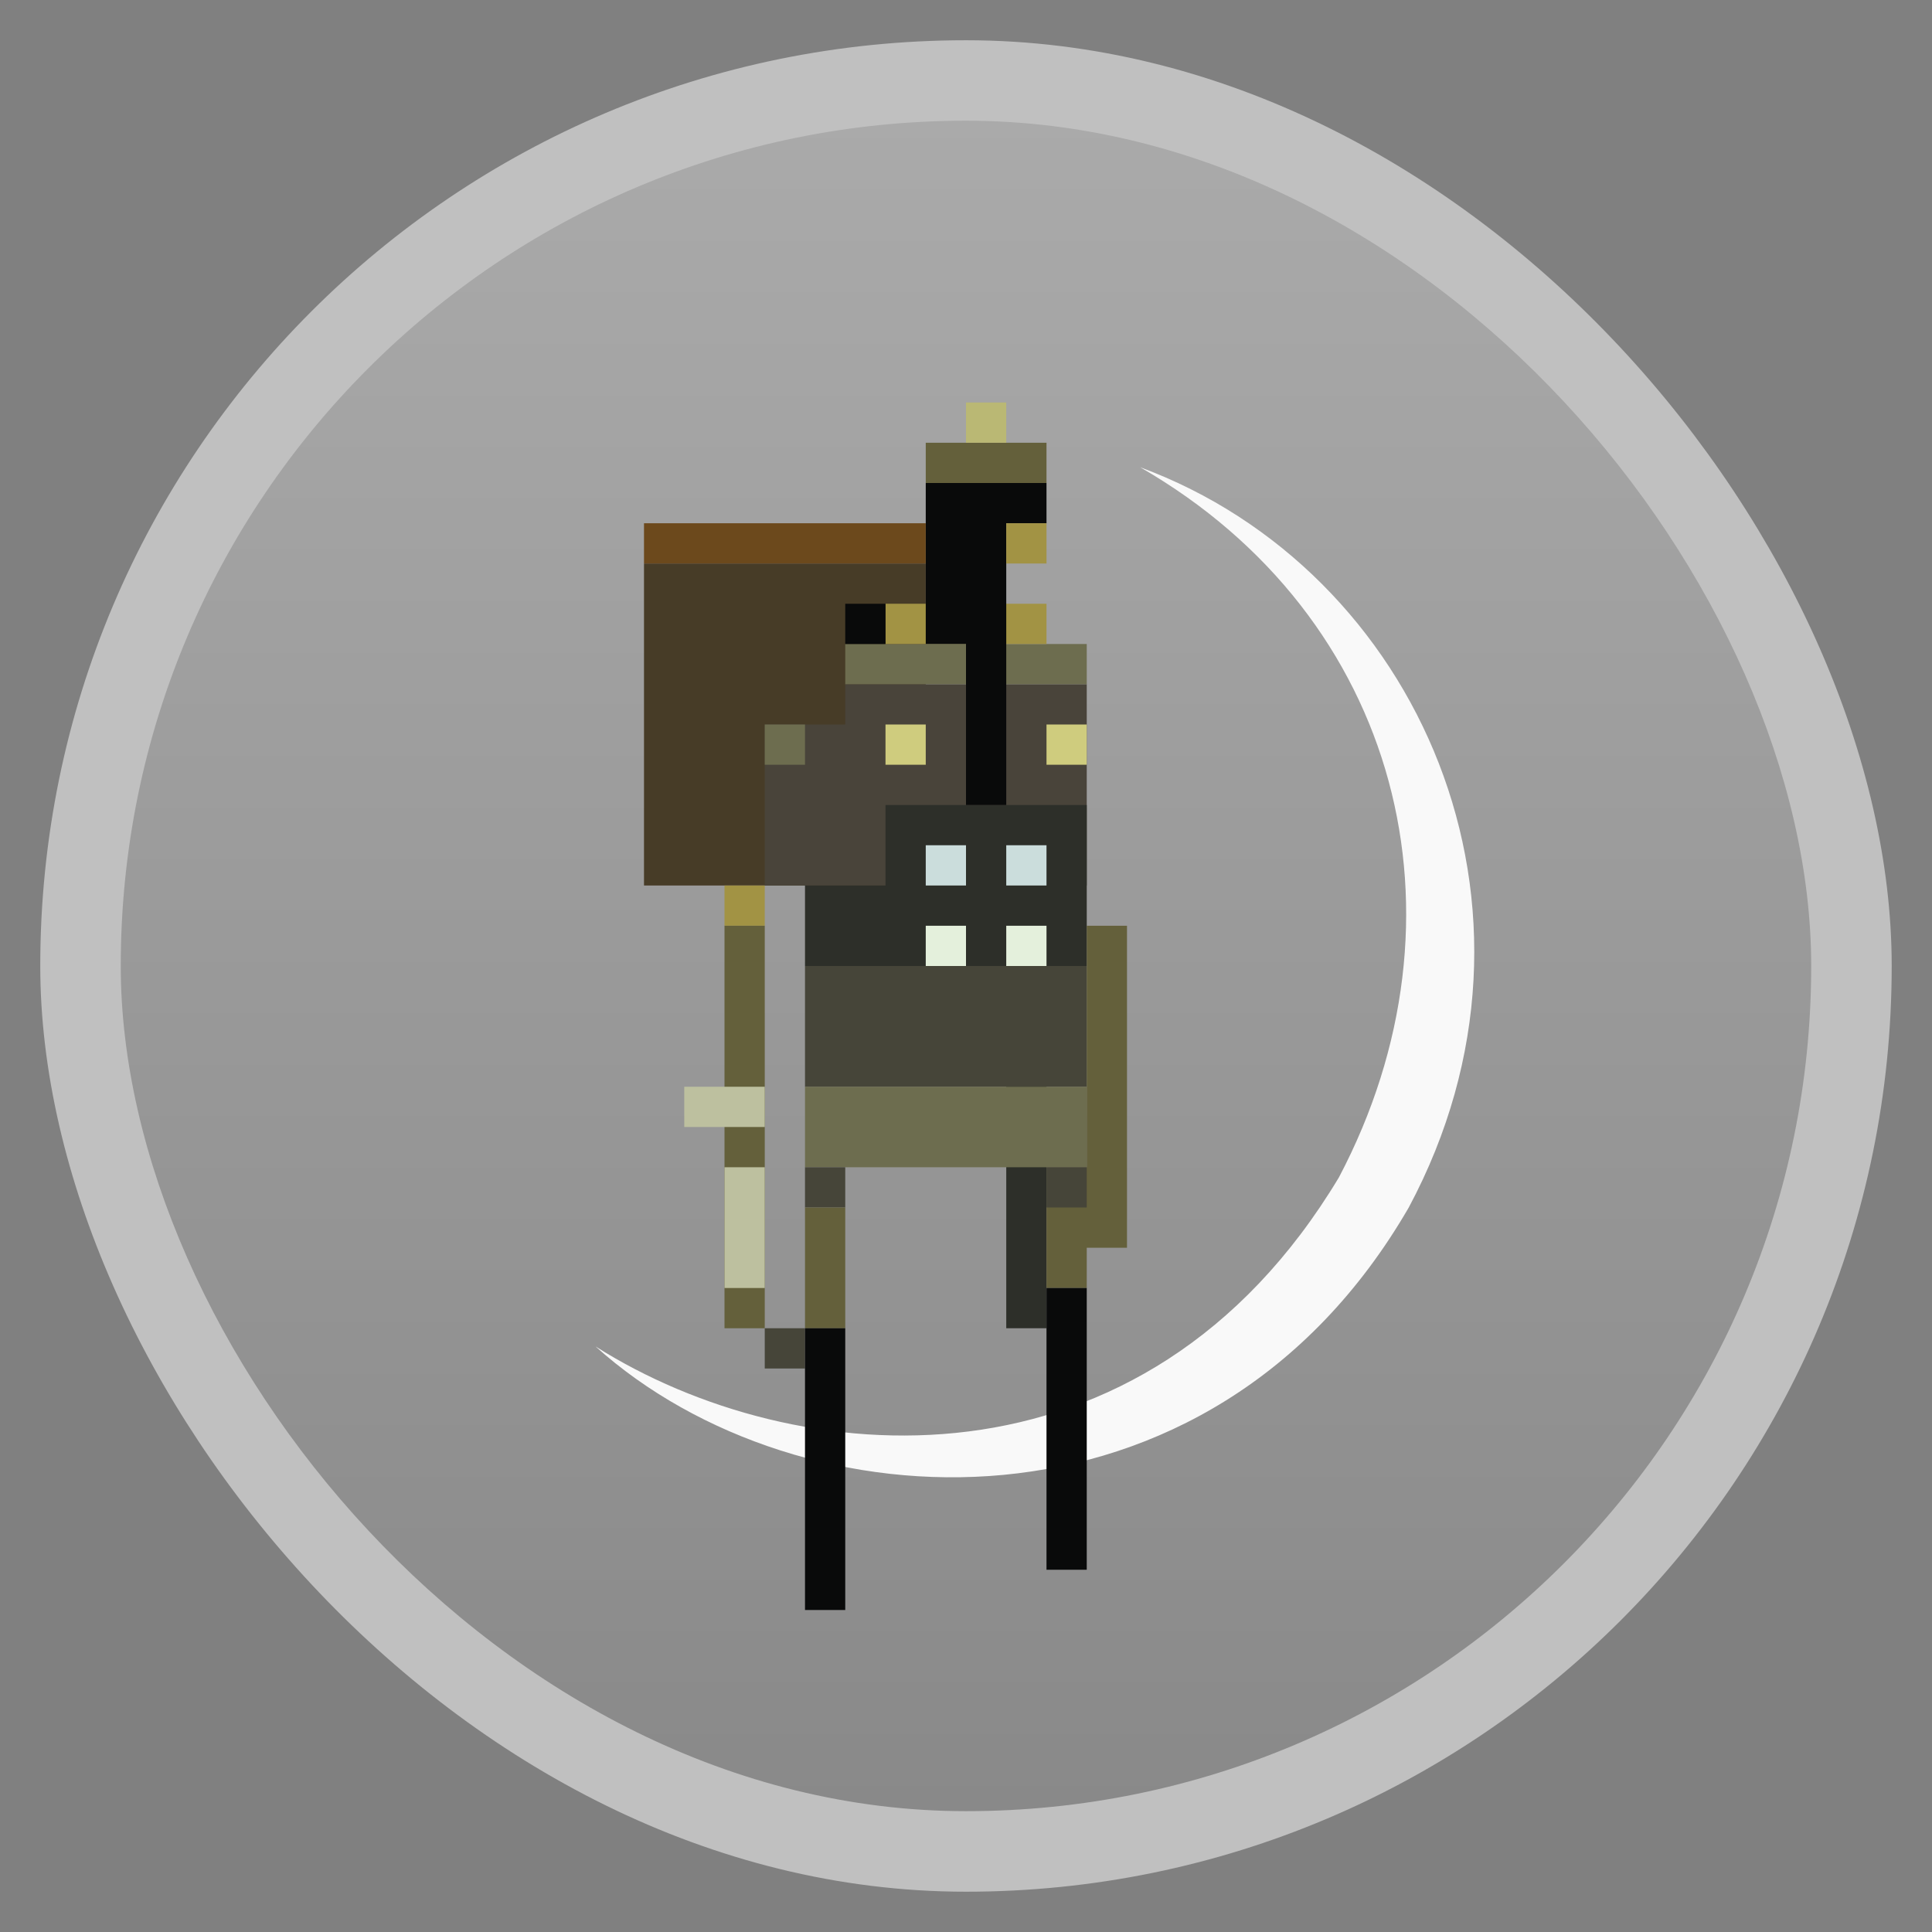 <svg xmlns="http://www.w3.org/2000/svg" xmlns:xlink="http://www.w3.org/1999/xlink" width="48" height="48">
 <rect width="100%" height="100%" fill="#808080" stroke="none"/>
 <defs>
  <linearGradient id="0">
   <stop stop-color="#898989"/>
   <stop offset="1" stop-color="#aaaaaa"/>
  </linearGradient>
  <linearGradient xlink:href="#0" id="1" gradientUnits="userSpaceOnUse" gradientTransform="matrix(3.916,0,0,3.916,-475.791,-1047.978)" y1="279.1" x2="0" y2="268.33"/>
 </defs>
 <rect height="45.999" rx="23" y="1" x="1" width="45.999" opacity="0.5" fill="#ffffff" fill-rule="evenodd"/>
 <rect height="41.999" rx="20.998" y="2.999" x="3" width="41.999" fill="url(#1)" fill-rule="evenodd"/>
 <path d="M 28.328,11.609 C 34.797,15.334 36.669,22.791 33.266,29.25 28.404,37.351 19.75,36.585 14.797,33.453 19.853,38 30.046,38.562 35,30 38.982,22.554 35.238,14.16 28.328,11.609 z" fill="#f9f9f9"/>
 <g transform="translate(-1,1)">
  <rect y="13" x="17" height="8" width="7" fill="#473c27"/>
  <path d="m 22,16 0,1 -2,0 0,4 8,0 0,-5 -6,0 z" fill="#49443a"/>
  <path d="m 23,19 0,2 -2,0 0,2 2,0 3,0 0,9 1,0 0,-9 1,0 0,-4 -5,0 z" fill="#2d2f29"/>
  <rect y="20" x="24" height="1" width="1" fill="#cbdddc"/>
  <rect y="20" x="26" height="1" width="1" fill="#cbdddc"/>
  <rect y="22" x="24" height="1" width="1" fill="#e4f0dc"/>
  <rect y="22" x="26" height="1" width="1" fill="#e4f0dc"/>
  <rect y="15" x="22" height="1" width="6" fill="#6d6d4f"/>
  <rect y="14" x="23" height="1" width="4" fill="#a29344"/>
  <path d="m 24,11 0,1 0,3 1,0 0,4 1,0 0,-7 1,0 0,-1 -1,0 -1,0 -1,0 z" fill="#090a0a"/>
  <rect y="12" x="26" height="1" width="1" fill="#a29344"/>
  <rect transform="matrix(0,1,-1,0,0,0)" y="-27" x="10" height="3" width="1" fill="#64603b"/>
  <rect y="9" x="25" height="1" width="1" fill="#bab874"/>
  <rect y="14" x="22" height="1" width="1" fill="#090a0a"/>
  <rect y="17" x="27" height="1" width="1" fill="#cfcc7e"/>
  <rect y="17" x="23" height="1" width="1" fill="#cfcc7e"/>
  <rect y="17" x="20" height="1" width="1" fill="#6d6d4f"/>
  <rect y="12" x="17" height="1" width="7" fill="#6c491c"/>
  <rect y="21" x="19" height="1" width="1" fill="#a29344"/>
  <rect y="23" x="21" height="3" width="7" fill="#464539"/>
  <rect y="26" x="21" height="2" width="7" fill="#6d6d4f"/>
  <rect y="22" x="19" height="10" width="1" fill="#64603b"/>
  <rect y="26" x="18" height="1" width="2" fill="#bdc09f"/>
  <rect transform="matrix(0,1,-1,0,0,0)" y="-20" x="28" height="1" width="3" fill="#bdc09f"/>
  <rect y="28" x="21" height="1" width="1" fill="#464539"/>
  <rect y="29" x="21" height="3" width="1" fill="#64603b"/>
  <path d="m 28,22 0,6 -1,0 0,3 1,0 0,-1 1,0 0,-8 -1,0 z" fill="#64603b"/>
  <rect y="28" x="27" height="1" width="1" fill="#464539"/>
  <rect y="32" x="20" height="1" width="1" fill="#464539"/>
  <rect y="32" x="21" height="7" width="1" fill="#090a0a"/>
  <rect y="31" x="27" height="7" width="1" fill="#090a0a"/>
 </g>
</svg>
